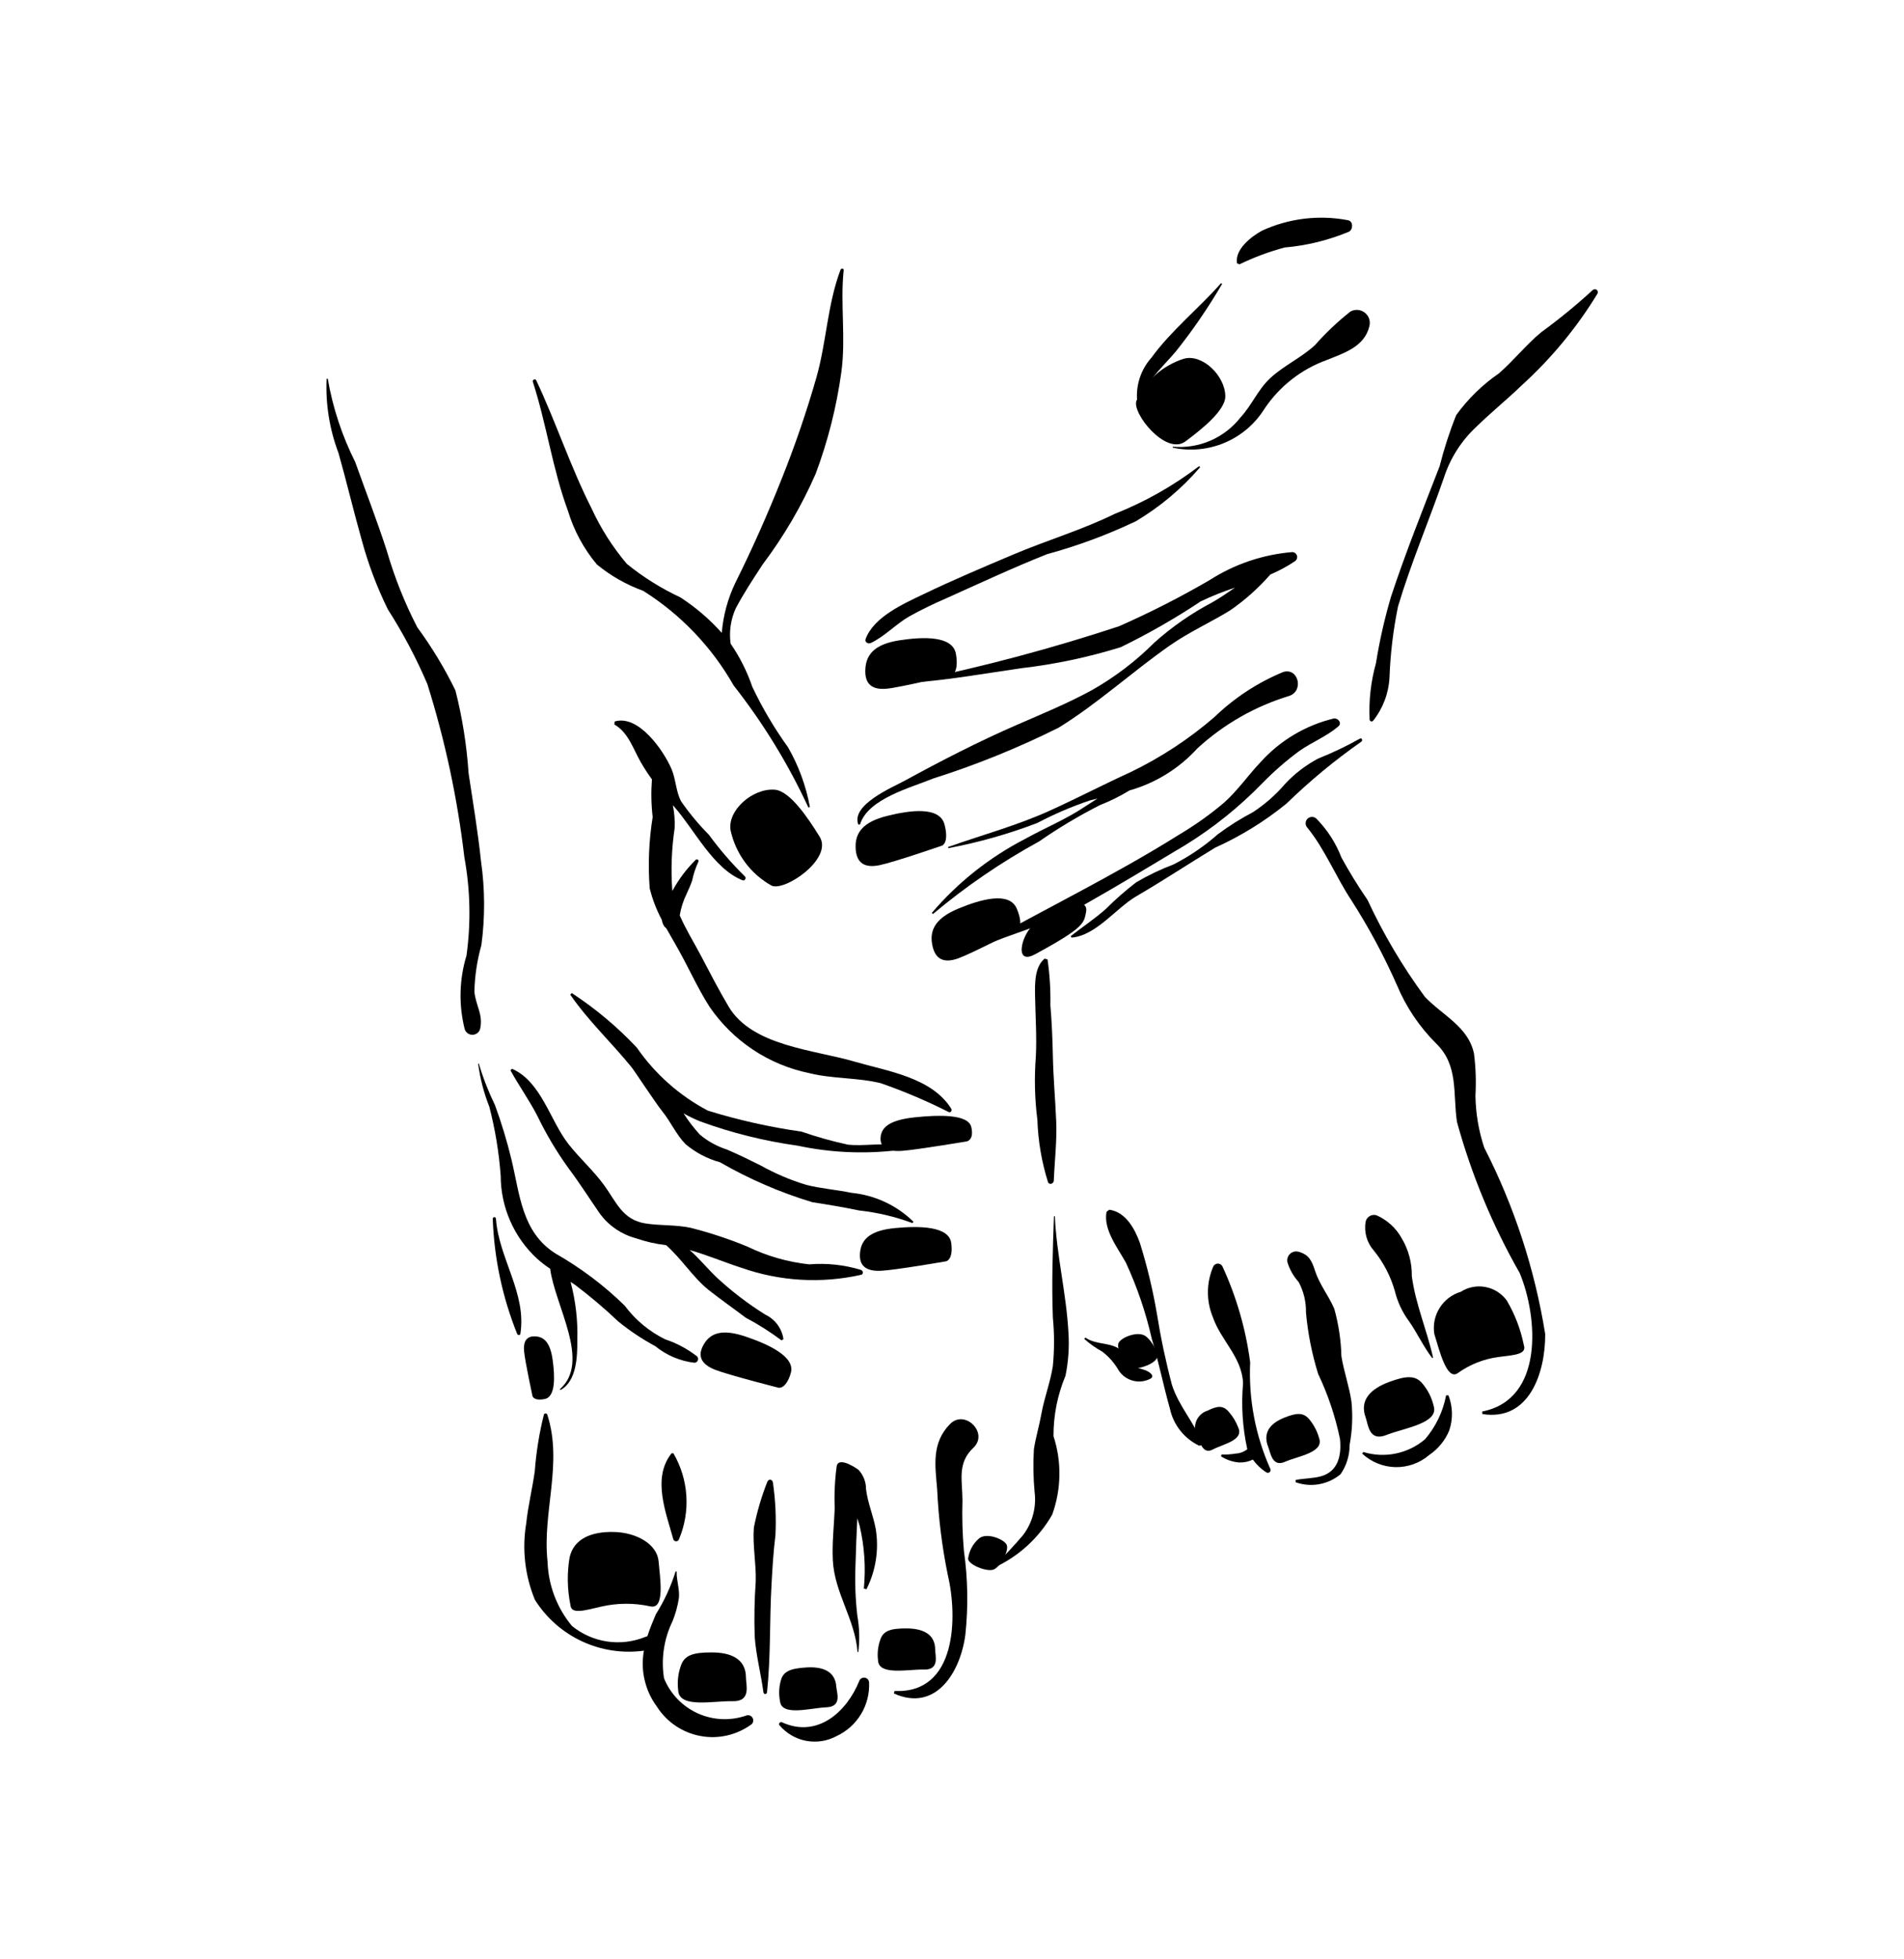 <svg width="70" height="72" viewBox="0 0 70 72" fill="none" xmlns="http://www.w3.org/2000/svg">
<g id="Group 291">
<g id="Layer 2">
<g id="Group">
<path id="Vector" d="M31.018 9.928C31.025 9.857 30.924 9.855 30.902 9.912C30.42 11.186 30.389 12.543 30.02 13.854C29.654 15.133 29.222 16.392 28.727 17.626C28.213 18.917 27.653 20.177 27.034 21.418C26.757 21.995 26.588 22.619 26.536 23.257C26.089 22.755 25.576 22.316 25.012 21.951C24.308 21.622 23.648 21.21 23.045 20.721C22.525 20.107 22.091 19.425 21.754 18.694C20.979 17.169 20.445 15.525 19.714 13.975C19.681 13.905 19.565 13.954 19.589 14.028C20.096 15.594 20.312 17.232 20.884 18.783C21.102 19.502 21.463 20.169 21.945 20.744C22.453 21.161 23.029 21.488 23.646 21.711C25.024 22.578 26.167 23.772 26.971 25.188C28.058 26.571 28.981 28.076 29.72 29.673L29.776 29.657C29.634 28.884 29.362 28.14 28.97 27.459C28.468 26.761 28.029 26.02 27.66 25.243C27.468 24.679 27.199 24.144 26.861 23.654C26.8 23.216 26.864 22.77 27.044 22.367C27.331 21.818 27.702 21.256 28.044 20.734C28.82 19.705 29.473 18.588 29.989 17.407C30.438 16.206 30.754 14.959 30.93 13.689C31.106 12.427 30.886 11.175 31.018 9.928Z" fill="black"/>
<path id="Vector_2" d="M17.685 31.652C17.57 30.566 17.39 29.491 17.227 28.411C17.159 27.386 16.997 26.368 16.744 25.372C16.347 24.558 15.878 23.782 15.342 23.053C14.877 22.154 14.502 21.211 14.22 20.239C13.864 19.14 13.447 18.063 13.058 16.975C12.574 16.012 12.234 14.982 12.05 13.92H12.007C11.966 14.85 12.115 15.779 12.446 16.65C12.746 17.712 12.999 18.787 13.3 19.849C13.537 20.725 13.857 21.575 14.257 22.389C14.816 23.263 15.303 24.181 15.711 25.135C16.363 27.21 16.819 29.341 17.072 31.501C17.291 32.694 17.317 33.915 17.15 35.116C16.883 35.994 16.86 36.928 17.084 37.817C17.102 37.878 17.14 37.931 17.191 37.968C17.242 38.006 17.303 38.026 17.367 38.026C17.43 38.026 17.492 38.006 17.543 37.968C17.594 37.931 17.631 37.878 17.65 37.817C17.773 37.272 17.493 36.974 17.441 36.438C17.455 35.861 17.541 35.288 17.698 34.733C17.835 33.71 17.831 32.674 17.685 31.652Z" fill="black"/>
<path id="Vector_3" d="M34.976 40.749C34.258 39.589 32.627 39.366 31.423 39.013C29.928 38.575 27.657 38.444 26.791 36.995C26.422 36.376 26.098 35.74 25.761 35.103C25.506 34.621 25.209 34.143 24.99 33.638C25.036 33.362 25.122 33.094 25.245 32.843C25.319 32.684 25.388 32.529 25.446 32.363C25.495 32.124 25.572 31.892 25.674 31.67C25.713 31.61 25.627 31.549 25.578 31.596C25.243 31.927 24.957 32.305 24.731 32.719L24.718 32.74C24.661 31.97 24.69 31.196 24.803 30.433C24.816 30.15 24.794 29.866 24.737 29.589L24.789 29.648C25.53 30.485 26.222 31.924 27.303 32.349C27.384 32.381 27.446 32.262 27.387 32.206C26.905 31.734 26.463 31.223 26.065 30.679C25.69 30.3 25.348 29.889 25.043 29.452C24.843 29.074 24.852 28.636 24.684 28.249C24.393 27.58 23.479 26.25 22.6 26.512L22.585 26.623C23.102 26.911 23.283 27.535 23.564 28.019C23.696 28.245 23.829 28.448 23.968 28.641C23.933 29.102 23.942 29.565 23.995 30.024C23.856 30.891 23.819 31.771 23.886 32.647C23.987 33.048 24.137 33.437 24.332 33.803C24.345 33.891 24.377 33.975 24.427 34.048L24.5 34.119L24.869 34.767C25.292 35.499 25.632 36.289 26.088 37C26.949 38.258 28.265 39.132 29.759 39.436C30.625 39.651 31.518 39.593 32.379 39.804C33.237 40.102 34.075 40.458 34.885 40.868C34.952 40.894 35.011 40.806 34.976 40.749Z" fill="black"/>
<path id="Vector_4" d="M33.583 44.895C32.966 44.291 32.161 43.917 31.302 43.833C30.751 43.718 30.183 43.679 29.639 43.54C29.053 43.362 28.488 43.121 27.954 42.822C27.547 42.618 27.137 42.419 26.718 42.24C26.355 42.123 26.018 41.937 25.727 41.691C25.506 41.449 25.306 41.189 25.131 40.913C25.331 41.027 25.54 41.128 25.755 41.213C26.91 41.634 28.107 41.931 29.326 42.101C30.505 42.352 31.716 42.411 32.914 42.277L32.966 42.241L32.986 42.181L32.966 42.12L32.914 42.084C32.333 42 31.762 42.122 31.182 42.065C30.601 41.94 30.029 41.779 29.467 41.584C28.301 41.419 27.149 41.161 26.024 40.813C24.98 40.263 24.084 39.469 23.413 38.498C22.698 37.737 21.895 37.064 21.021 36.492L20.964 36.549C21.617 37.501 22.483 38.314 23.215 39.212C23.318 39.339 24.112 40.547 24.354 40.846C24.662 41.226 24.862 41.698 25.207 42.047C25.575 42.356 26.005 42.582 26.468 42.709C27.541 43.327 28.68 43.82 29.865 44.178C30.442 44.267 31.011 44.362 31.582 44.481C32.253 44.554 32.912 44.709 33.544 44.945L33.583 44.895Z" fill="black"/>
<path id="Vector_5" d="M31.657 46.667C31.038 46.478 30.39 46.409 29.746 46.462C28.954 46.376 28.184 46.153 27.468 45.805C26.791 45.526 26.096 45.297 25.386 45.118C24.837 45 24.277 45.046 23.727 44.958C22.874 44.823 22.654 44.154 22.189 43.525C21.8 42.998 21.306 42.558 20.902 42.045C20.221 41.181 19.903 39.746 18.823 39.274L18.766 39.331C19.082 39.908 19.465 40.437 19.766 41.026C20.087 41.69 20.465 42.325 20.896 42.922C21.311 43.475 21.671 44.046 22.063 44.612C22.386 45.045 22.845 45.358 23.367 45.499C23.73 45.626 24.107 45.712 24.489 45.756C25.05 46.249 25.495 46.961 26.056 47.406C26.5 47.756 26.966 48.081 27.417 48.422C27.876 48.664 28.315 48.943 28.73 49.254L28.803 49.212C28.776 49.017 28.7 48.833 28.583 48.675C28.466 48.518 28.312 48.392 28.134 48.308C27.5 47.912 26.906 47.458 26.357 46.95C26.014 46.626 25.712 46.246 25.354 45.935C25.995 46.116 26.621 46.383 27.253 46.586C28.667 47.085 30.194 47.175 31.657 46.846C31.754 46.824 31.734 46.697 31.657 46.667Z" fill="black"/>
<path id="Vector_6" d="M25.628 49.844C25.276 49.57 24.88 49.358 24.457 49.218C23.868 48.929 23.357 48.504 22.965 47.977C22.204 47.234 21.351 46.592 20.427 46.066C19.179 45.275 19.119 43.91 18.799 42.591C18.637 41.921 18.436 41.261 18.199 40.614C17.959 40.12 17.759 39.608 17.603 39.082L17.579 39.086C17.65 39.629 17.788 40.161 17.99 40.671C18.206 41.504 18.346 42.355 18.408 43.213C18.41 43.786 18.53 44.351 18.761 44.875C18.991 45.398 19.328 45.869 19.749 46.256C19.9 46.39 20.059 46.513 20.227 46.625C20.399 47.979 21.737 50.045 20.583 51.049L20.607 51.079C21.202 50.761 21.228 49.841 21.225 49.247C21.247 48.525 21.163 47.803 20.977 47.105L21.134 47.21C21.692 47.63 22.225 48.081 22.732 48.562C23.157 48.907 23.613 49.211 24.094 49.47C24.506 49.805 25.004 50.016 25.531 50.078C25.558 50.077 25.584 50.069 25.606 50.053C25.628 50.038 25.645 50.017 25.655 49.992C25.665 49.968 25.668 49.941 25.663 49.914C25.658 49.888 25.646 49.864 25.628 49.844Z" fill="black"/>
<path id="Vector_7" d="M18.233 44.782L18.216 44.741L18.174 44.724L18.133 44.741L18.116 44.782C18.166 46.235 18.47 47.667 19.013 49.016C19.03 49.066 19.12 49.08 19.131 49.016C19.368 47.521 18.334 46.239 18.233 44.782Z" fill="black"/>
<path id="Vector_8" d="M44.893 10.404C44.068 11.341 43.067 12.134 42.328 13.149C42.099 13.405 41.938 13.714 41.857 14.048C41.776 14.382 41.779 14.731 41.866 15.064L41.947 15.029C41.8 14.299 42.789 13.45 43.223 12.923C43.852 12.136 44.423 11.303 44.931 10.433L44.893 10.404Z" fill="black"/>
<path id="Vector_9" d="M49.65 11.447C49.178 11.819 48.741 12.232 48.344 12.683C47.836 13.151 47.194 13.435 46.694 13.901C46.251 14.312 46.02 14.893 45.611 15.334C45.319 15.708 44.938 16.003 44.503 16.192C44.068 16.38 43.592 16.457 43.12 16.416L43.111 16.449C43.751 16.588 44.419 16.526 45.023 16.271C45.627 16.016 46.137 15.582 46.485 15.026C47.039 14.196 47.844 13.566 48.783 13.228C49.428 12.968 50.17 12.736 50.346 11.983C50.369 11.892 50.364 11.797 50.334 11.709C50.303 11.621 50.247 11.544 50.173 11.487C50.099 11.43 50.01 11.396 49.917 11.389C49.824 11.382 49.731 11.402 49.65 11.447Z" fill="black"/>
<path id="Vector_10" d="M44.084 17.131C43.136 17.854 42.093 18.444 40.985 18.882C39.787 19.471 38.484 19.856 37.252 20.377C36.15 20.844 35.039 21.312 33.96 21.831C33.229 22.182 32.119 22.668 31.823 23.486C31.782 23.601 31.919 23.672 32.01 23.63C32.523 23.39 32.928 22.941 33.424 22.654C33.858 22.413 34.304 22.194 34.761 21.998C36.001 21.442 37.234 20.865 38.498 20.363C39.62 20.058 40.712 19.653 41.761 19.154C42.65 18.624 43.448 17.954 44.123 17.169L44.084 17.131Z" fill="black"/>
<path id="Vector_11" d="M47.511 20.288C46.433 20.377 45.393 20.728 44.482 21.311C43.4 21.941 42.284 22.51 41.138 23.014C38.68 23.825 36.177 24.493 33.642 25.014L33.65 25.077C34.958 24.974 36.257 24.74 37.555 24.554C38.793 24.41 40.014 24.152 41.204 23.782C42.221 23.287 43.203 22.725 44.144 22.099C44.552 21.905 44.973 21.736 45.403 21.595C45.132 21.783 44.858 21.968 44.572 22.133C43.803 22.537 43.087 23.034 42.44 23.613C41.752 24.302 40.974 24.893 40.126 25.371C39.245 25.848 38.317 26.232 37.398 26.631C35.972 27.25 34.614 27.951 33.251 28.694C32.811 28.934 31.276 29.573 31.556 30.302H31.617C31.898 29.35 33.5 28.943 34.3 28.611C35.889 28.108 37.435 27.482 38.926 26.737C40.368 25.845 41.623 24.689 43.01 23.719C43.714 23.227 44.491 22.88 45.221 22.433C45.768 22.056 46.266 21.612 46.704 21.111C47.018 20.979 47.319 20.816 47.603 20.627C47.636 20.606 47.662 20.575 47.677 20.538C47.691 20.502 47.694 20.461 47.684 20.423C47.673 20.385 47.651 20.352 47.62 20.327C47.589 20.303 47.551 20.289 47.511 20.288Z" fill="black"/>
<path id="Vector_12" d="M47.167 24.698C46.235 25.085 45.383 25.643 44.656 26.343C43.721 27.152 42.683 27.834 41.569 28.372C40.58 28.823 39.622 29.322 38.632 29.773C37.407 30.332 36.122 30.676 34.856 31.125L34.868 31.167C35.982 30.957 37.075 30.648 38.134 30.243C38.759 29.914 39.409 29.636 40.078 29.411L40.35 29.344L39.904 29.63C39.197 30.108 38.418 30.421 37.675 30.835C36.371 31.509 35.21 32.43 34.258 33.547L34.299 33.588C35.511 32.57 36.821 31.675 38.21 30.916C38.922 30.421 39.667 29.977 40.441 29.585C40.818 29.437 41.182 29.256 41.528 29.045L41.586 29.029C42.521 28.752 43.362 28.225 44.018 27.504C44.988 26.612 46.147 25.951 47.408 25.57C47.949 25.376 47.724 24.511 47.167 24.698Z" fill="black"/>
<path id="Vector_13" d="M49.035 26.403C47.996 26.654 47.057 27.214 46.342 28.009C45.877 28.499 45.506 29.048 44.996 29.501C44.48 29.937 43.929 30.328 43.348 30.672C40.941 32.183 38.395 33.406 35.927 34.805L35.95 34.843C37.243 34.274 38.596 33.959 39.834 33.262C41.096 32.551 42.33 31.799 43.573 31.057C44.608 30.419 45.56 29.655 46.407 28.783C46.827 28.353 47.281 27.957 47.764 27.6C48.232 27.271 48.769 27.065 49.205 26.693C49.35 26.569 49.188 26.377 49.035 26.403Z" fill="black"/>
<path id="Vector_14" d="M49.992 27.145C49.498 27.422 48.986 27.666 48.46 27.876C48.01 28.114 47.603 28.426 47.254 28.797C46.908 29.204 46.504 29.559 46.056 29.85C45.607 30.085 45.178 30.355 44.772 30.658C44.278 31.094 43.731 31.466 43.145 31.765C42.669 31.945 42.209 32.165 41.771 32.423C41.377 32.726 41.004 33.054 40.652 33.405C40.245 33.768 39.795 34.061 39.368 34.397L39.392 34.455C40.296 34.384 41.033 33.368 41.777 32.935C42.759 32.364 43.703 31.739 44.674 31.15C45.614 30.726 46.495 30.182 47.295 29.532C48.152 28.699 49.075 27.936 50.054 27.251C50.115 27.204 50.058 27.099 49.992 27.145Z" fill="black"/>
<path id="Vector_15" d="M58.558 10.657C57.957 11.209 57.325 11.726 56.666 12.206C56.104 12.669 55.653 13.248 55.103 13.724C54.498 14.14 53.969 14.657 53.538 15.252C53.292 15.866 53.088 16.496 52.926 17.138C52.313 18.717 51.674 20.313 51.142 21.921C50.904 22.726 50.719 23.545 50.586 24.374C50.397 25.051 50.319 25.753 50.354 26.455C50.358 26.468 50.364 26.48 50.374 26.489C50.383 26.498 50.395 26.505 50.408 26.508C50.42 26.511 50.434 26.511 50.447 26.508C50.459 26.505 50.471 26.498 50.48 26.489C50.843 26.034 51.054 25.477 51.084 24.896C51.117 24.018 51.222 23.145 51.398 22.284C51.875 20.689 52.541 19.128 53.086 17.552C53.318 16.836 53.73 16.191 54.282 15.679C54.814 15.157 55.395 14.692 55.93 14.174C57.021 13.187 57.965 12.047 58.731 10.791C58.744 10.768 58.748 10.741 58.742 10.715C58.737 10.689 58.722 10.666 58.702 10.65C58.681 10.634 58.655 10.626 58.629 10.628C58.602 10.629 58.578 10.639 58.558 10.657Z" fill="black"/>
<path id="Vector_16" d="M49.547 8.091C48.481 7.889 47.379 8.025 46.394 8.478C45.999 8.695 45.395 9.162 45.477 9.675L45.57 9.713C46.103 9.455 46.659 9.248 47.23 9.095C48.046 9.024 48.846 8.827 49.602 8.511C49.752 8.418 49.755 8.12 49.547 8.091Z" fill="black"/>
<path id="Vector_17" d="M27.454 63.035C26.869 63.244 26.227 63.218 25.66 62.965C25.094 62.711 24.647 62.249 24.413 61.674C24.299 60.959 24.408 60.227 24.725 59.577C24.837 59.301 24.916 59.013 24.96 58.719C24.991 58.385 24.868 58.083 24.877 57.747H24.838C24.665 58.3 24.422 58.828 24.113 59.319C24 59.584 23.889 59.851 23.801 60.126L23.714 60.156C23.271 60.335 22.788 60.391 22.315 60.32C21.843 60.248 21.398 60.051 21.028 59.75C20.475 59.085 20.159 58.255 20.131 57.39C19.93 55.576 20.703 53.782 20.122 51.987C20.118 51.974 20.11 51.962 20.098 51.953C20.087 51.945 20.073 51.94 20.058 51.94C20.044 51.94 20.03 51.945 20.019 51.953C20.008 51.962 19.999 51.974 19.995 51.987C19.824 52.672 19.712 53.37 19.66 54.074C19.569 54.712 19.414 55.34 19.346 55.982C19.188 56.929 19.299 57.901 19.665 58.788C20.083 59.452 20.683 59.982 21.393 60.313C22.104 60.645 22.896 60.764 23.673 60.658C23.608 61.015 23.616 61.382 23.699 61.735C23.781 62.089 23.934 62.422 24.15 62.713C24.329 62.994 24.564 63.235 24.84 63.421C25.116 63.607 25.428 63.734 25.755 63.794C26.083 63.855 26.419 63.847 26.744 63.771C27.068 63.695 27.373 63.553 27.64 63.355C27.669 63.324 27.687 63.286 27.692 63.244C27.697 63.203 27.688 63.161 27.667 63.125C27.646 63.089 27.614 63.06 27.575 63.044C27.537 63.028 27.494 63.025 27.454 63.035Z" fill="black"/>
<path id="Vector_18" d="M24.758 53.406H24.689C23.963 54.317 24.489 55.593 24.754 56.564C24.761 56.586 24.775 56.605 24.794 56.618C24.812 56.632 24.835 56.639 24.858 56.639C24.881 56.639 24.903 56.632 24.922 56.618C24.941 56.605 24.954 56.586 24.962 56.564C25.176 56.058 25.269 55.509 25.233 54.961C25.198 54.413 25.035 53.88 24.758 53.406Z" fill="black"/>
<path id="Vector_19" d="M28.415 54.472L28.388 54.406L28.326 54.373L28.256 54.388L28.213 54.445C27.996 54.993 27.829 55.56 27.715 56.138C27.665 56.788 27.805 57.463 27.784 58.121C27.736 58.792 27.724 59.465 27.746 60.138C27.795 60.836 27.975 61.495 28.067 62.188L28.086 62.234L28.133 62.254L28.18 62.234L28.199 62.188C28.339 60.874 28.29 59.58 28.363 58.264C28.397 57.632 28.431 57.042 28.509 56.416C28.541 55.767 28.509 55.115 28.415 54.472Z" fill="black"/>
<path id="Vector_20" d="M31.952 61.829C31.95 61.785 31.933 61.743 31.904 61.71C31.874 61.677 31.834 61.656 31.79 61.65C31.747 61.644 31.702 61.654 31.665 61.678C31.628 61.701 31.6 61.737 31.587 61.779C31.125 62.913 30.048 63.882 28.753 63.291C28.682 63.258 28.599 63.344 28.664 63.406C28.915 63.7 29.259 63.9 29.64 63.971C30.02 64.042 30.413 63.981 30.754 63.798C31.126 63.626 31.439 63.346 31.652 62.996C31.866 62.645 31.97 62.239 31.952 61.829Z" fill="black"/>
<path id="Vector_21" d="M32.196 56.182C32.102 55.682 31.902 55.231 31.839 54.722C31.841 54.457 31.74 54.2 31.558 54.008C31.552 54.002 30.843 53.491 30.761 53.874C30.691 54.391 30.667 54.911 30.688 55.432C30.663 56.068 30.587 56.702 30.619 57.34C30.682 58.541 31.435 59.502 31.527 60.707L31.555 60.711C31.611 60.264 31.598 59.811 31.519 59.367C31.447 58.743 31.425 58.115 31.453 57.487C31.468 56.922 31.491 56.356 31.519 55.791L31.605 56.074C31.782 56.827 31.834 57.604 31.759 58.375L31.855 58.401C32.201 57.716 32.32 56.939 32.196 56.182Z" fill="black"/>
<path id="Vector_22" d="M34.922 52.335C34.246 53.032 34.379 53.838 34.455 54.737C34.503 55.784 34.632 56.826 34.841 57.854C35.213 59.406 35.182 62.246 32.888 62.139L32.863 62.23C34.401 62.926 35.31 61.458 35.492 60.066C35.6 59.042 35.583 58.009 35.438 56.99C35.384 56.373 35.366 55.753 35.385 55.133C35.382 54.389 35.184 53.769 35.787 53.2C36.36 52.66 35.472 51.769 34.922 52.335Z" fill="black"/>
<path id="Vector_23" d="M39.281 48.966C39.204 47.537 38.845 46.126 38.781 44.693H38.748C38.704 45.943 38.66 47.177 38.709 48.43C38.766 49.018 38.765 49.61 38.708 50.198C38.615 50.799 38.391 51.368 38.284 51.968C38.207 52.398 38.077 52.827 38.011 53.253C37.98 53.776 37.988 54.3 38.036 54.821C38.109 55.383 37.959 55.952 37.617 56.405C37.28 56.804 36.922 57.185 36.545 57.546L36.581 57.592C37.465 57.181 38.2 56.505 38.684 55.659C39.02 54.73 39.037 53.715 38.732 52.775C38.728 52.014 38.878 51.26 39.172 50.557C39.279 50.034 39.316 49.499 39.281 48.966Z" fill="black"/>
<path id="Vector_24" d="M42.332 50.5C42.165 50.309 41.932 50.337 41.723 50.209C41.514 50.082 41.436 49.828 41.265 49.662C40.886 49.294 40.322 49.45 39.902 49.151L39.863 49.201C40.064 49.381 40.285 49.538 40.522 49.667C40.77 49.856 40.977 50.093 41.131 50.364C41.255 50.552 41.446 50.686 41.665 50.74C41.884 50.794 42.115 50.763 42.313 50.654C42.325 50.646 42.336 50.636 42.344 50.623C42.352 50.611 42.357 50.596 42.359 50.582C42.361 50.567 42.36 50.552 42.355 50.538C42.35 50.524 42.343 50.511 42.332 50.5Z" fill="black"/>
<path id="Vector_25" d="M44.187 53.013C43.904 52.262 43.338 51.679 43.085 50.887C42.856 50.02 42.671 49.143 42.53 48.258C42.38 47.383 42.172 46.519 41.907 45.672C41.719 45.147 41.378 44.533 40.782 44.454L40.681 44.531C40.558 45.188 41.093 45.854 41.392 46.398C41.808 47.296 42.128 48.236 42.346 49.201C42.601 50.048 42.771 50.916 43.012 51.767C43.075 52.059 43.204 52.333 43.389 52.567C43.574 52.802 43.81 52.992 44.079 53.122C44.094 53.126 44.109 53.126 44.124 53.122C44.14 53.118 44.153 53.11 44.164 53.099C44.175 53.088 44.183 53.074 44.187 53.059C44.191 53.044 44.191 53.028 44.187 53.013Z" fill="black"/>
<path id="Vector_26" d="M46.701 53.973C46.153 52.745 45.9 51.406 45.962 50.063C45.802 48.839 45.456 47.647 44.938 46.527C44.921 46.499 44.897 46.475 44.869 46.459C44.84 46.443 44.808 46.434 44.775 46.434C44.742 46.434 44.71 46.443 44.682 46.459C44.653 46.475 44.629 46.499 44.612 46.527C44.482 46.821 44.413 47.139 44.409 47.462C44.405 47.784 44.467 48.104 44.59 48.401C44.889 49.268 45.656 49.862 45.701 50.825C45.629 51.638 45.681 52.458 45.856 53.255C45.736 53.35 45.59 53.406 45.437 53.414C45.263 53.444 45.086 53.456 44.91 53.448L44.891 53.517C45.092 53.647 45.323 53.724 45.562 53.742C45.734 53.748 45.906 53.712 46.061 53.636C46.197 53.825 46.367 53.986 46.564 54.11C46.583 54.12 46.605 54.124 46.627 54.121C46.648 54.118 46.668 54.108 46.684 54.093C46.699 54.077 46.709 54.057 46.712 54.036C46.715 54.014 46.711 53.992 46.701 53.973Z" fill="black"/>
<path id="Vector_27" d="M49.687 51.516C49.606 50.949 49.408 50.406 49.317 49.842C49.301 49.25 49.213 48.663 49.054 48.093C48.848 47.614 48.52 47.218 48.352 46.712C48.23 46.344 48.139 46.105 47.732 45.996C47.677 45.983 47.62 45.983 47.565 45.999C47.511 46.014 47.461 46.043 47.421 46.083C47.381 46.123 47.352 46.172 47.337 46.227C47.322 46.281 47.321 46.339 47.335 46.394C47.417 46.659 47.557 46.903 47.744 47.109C47.929 47.455 48.022 47.842 48.014 48.234C48.083 48.999 48.233 49.754 48.461 50.487C48.822 51.246 49.091 52.045 49.262 52.867C49.327 53.461 49.21 54.08 48.548 54.254C48.257 54.331 47.931 54.326 47.635 54.385V54.469C47.912 54.568 48.211 54.593 48.501 54.54C48.79 54.488 49.062 54.361 49.287 54.172C49.505 53.854 49.621 53.477 49.619 53.091C49.716 52.572 49.739 52.042 49.687 51.516Z" fill="black"/>
<path id="Vector_28" d="M53.251 51.275H53.166C53.053 51.871 52.786 52.427 52.392 52.888C52.084 53.15 51.714 53.33 51.318 53.413C50.921 53.495 50.511 53.476 50.123 53.358L50.079 53.415C50.411 53.726 50.847 53.903 51.301 53.913C51.756 53.922 52.199 53.764 52.544 53.467C52.871 53.247 53.127 52.935 53.279 52.571C53.424 52.15 53.414 51.69 53.251 51.275Z" fill="black"/>
<path id="Vector_29" d="M51.905 46.894C51.913 46.405 51.784 45.923 51.533 45.503C51.324 45.126 50.997 44.828 50.602 44.656C50.52 44.633 50.434 44.645 50.36 44.686C50.287 44.728 50.233 44.796 50.211 44.877C50.175 45.068 50.184 45.265 50.235 45.452C50.287 45.639 50.381 45.812 50.51 45.958C50.867 46.397 51.13 46.905 51.283 47.45C51.382 47.85 51.559 48.226 51.805 48.556C52.113 49 52.325 49.477 52.655 49.905L52.687 49.891C52.461 48.875 52.042 47.931 51.905 46.894Z" fill="black"/>
<path id="Vector_30" d="M54.567 42.172C54.362 41.554 54.253 40.908 54.244 40.256C54.274 39.743 54.256 39.228 54.191 38.718C53.983 37.724 53.031 37.313 52.382 36.627C51.564 35.516 50.859 34.324 50.278 33.072C49.932 32.569 49.612 32.049 49.318 31.514C49.112 30.978 48.798 30.491 48.396 30.082C48.352 30.041 48.293 30.018 48.232 30.019C48.171 30.02 48.112 30.045 48.069 30.088C48.026 30.131 48.002 30.189 48.001 30.25C47.999 30.311 48.022 30.37 48.064 30.414C48.719 31.219 49.116 32.232 49.692 33.097C50.325 34.087 50.882 35.123 51.356 36.197C51.692 37.003 52.184 37.735 52.805 38.351C53.63 39.155 53.41 40.184 53.565 41.228C54.099 43.168 54.873 45.033 55.871 46.78C56.546 48.401 56.77 51.423 54.497 51.868V51.962C56.224 52.24 56.816 50.445 56.809 49.023C56.425 46.636 55.669 44.324 54.567 42.172Z" fill="black"/>
<path id="Vector_31" d="M38.831 41.199C38.798 40.404 38.725 39.615 38.709 38.819C38.695 38.188 38.671 37.57 38.617 36.942C38.628 36.378 38.593 35.814 38.512 35.256L38.405 35.228C38.031 35.532 38.046 36.158 38.054 36.602C38.066 37.347 38.12 38.072 38.083 38.819C38.022 39.596 38.04 40.378 38.139 41.151C38.165 41.931 38.297 42.704 38.532 43.448C38.583 43.556 38.738 43.494 38.742 43.392C38.772 42.66 38.862 41.932 38.831 41.199Z" fill="black"/>
<path id="Vector_32" d="M43.528 13.182C44.201 12.994 45.048 13.808 45.048 14.568C45.048 15.086 44.169 15.785 43.58 16.222C42.862 16.754 41.594 15.168 41.784 14.72C41.951 14.355 42.192 14.03 42.492 13.765C42.793 13.5 43.146 13.301 43.528 13.182Z" fill="black"/>
<path id="Vector_33" d="M26.863 30.529C26.721 29.789 27.672 28.952 28.488 29.02C29.046 29.067 29.718 30.073 30.134 30.747C30.641 31.565 28.823 32.785 28.358 32.54C27.982 32.329 27.654 32.04 27.396 31.694C27.139 31.347 26.957 30.95 26.863 30.529Z" fill="black"/>
<path id="Vector_34" d="M31.816 24.559C31.857 24.016 32.196 23.665 33.068 23.53C33.94 23.396 35.038 23.352 35.148 24.045C35.258 24.738 34.987 24.805 34.987 24.805C34.987 24.805 33.157 25.25 32.621 25.306C32.084 25.363 31.771 25.162 31.816 24.559Z" fill="black"/>
<path id="Vector_35" d="M32.377 41.772C32.418 41.396 32.758 41.152 33.629 41.059C34.501 40.967 35.599 40.936 35.709 41.416C35.819 41.895 35.548 41.942 35.548 41.942C35.548 41.942 33.719 42.25 33.182 42.289C32.646 42.329 32.332 42.189 32.377 41.772Z" fill="black"/>
<path id="Vector_36" d="M31.623 45.994C31.684 45.51 32.037 45.21 32.913 45.128C33.789 45.045 34.889 45.053 34.972 45.678C35.055 46.302 34.781 46.35 34.781 46.35C34.781 46.35 32.936 46.67 32.398 46.697C31.859 46.725 31.555 46.531 31.623 45.994Z" fill="black"/>
<path id="Vector_37" d="M25.886 49.382C26.139 48.965 26.584 48.835 27.417 49.117C28.251 49.4 29.252 49.855 29.073 50.459C28.894 51.063 28.624 50.996 28.624 50.996C28.624 50.996 26.81 50.535 26.307 50.341C25.804 50.148 25.604 49.845 25.886 49.382Z" fill="black"/>
<path id="Vector_38" d="M19.706 49.11C20.026 49.136 20.235 49.369 20.318 49.972C20.401 50.574 20.432 51.333 20.024 51.411C19.616 51.49 19.576 51.302 19.576 51.302C19.576 51.302 19.305 50.039 19.269 49.669C19.233 49.298 19.35 49.081 19.706 49.11Z" fill="black"/>
<path id="Vector_39" d="M31.456 31.125C31.445 30.581 31.751 30.2 32.606 29.985C33.462 29.77 34.551 29.623 34.726 30.302C34.9 30.982 34.636 31.074 34.636 31.074C34.636 31.074 32.856 31.688 32.327 31.795C31.798 31.901 31.467 31.731 31.456 31.125Z" fill="black"/>
<path id="Vector_40" d="M34.267 34.682C34.178 34.146 34.425 33.723 35.239 33.386C36.054 33.049 37.111 32.745 37.382 33.392C37.654 34.038 37.406 34.168 37.406 34.168C37.406 34.168 35.734 35.035 35.227 35.218C34.719 35.4 34.367 35.279 34.267 34.682Z" fill="black"/>
<path id="Vector_41" d="M39.175 33.191C39.444 33.096 40.013 33.107 39.93 33.51C39.847 33.907 39.908 34.059 38.126 35.028L38.05 35.069C37.237 35.509 37.581 34.246 38.05 33.946C38.491 33.663 38.045 33.59 39.175 33.191Z" fill="black"/>
<path id="Vector_42" d="M20.942 57.227C21.095 56.555 21.723 56.277 22.567 56.296C23.41 56.314 24.158 56.747 24.213 57.375C24.268 58.003 24.456 59.157 23.906 59.029C23.314 58.899 22.7 58.902 22.108 59.038C21.503 59.176 20.99 59.341 20.971 58.974C20.853 58.398 20.843 57.806 20.942 57.227Z" fill="black"/>
<path id="Vector_43" d="M25.025 61.23C25.156 60.818 25.483 60.722 26.162 60.722C26.841 60.722 27.425 60.937 27.425 61.649C27.425 61.91 27.63 62.533 26.933 62.515C26.235 62.496 24.958 62.79 24.933 62.111C24.896 61.815 24.927 61.513 25.025 61.23Z" fill="black"/>
<path id="Vector_44" d="M28.703 61.768C28.79 61.413 29.06 61.313 29.631 61.275C30.201 61.236 30.706 61.384 30.747 61.983C30.762 62.202 30.969 62.715 30.382 62.739C29.794 62.763 28.736 63.083 28.677 62.514C28.628 62.266 28.637 62.011 28.703 61.768Z" fill="black"/>
<path id="Vector_45" d="M32.358 60.269C32.468 59.921 32.745 59.84 33.317 59.84C33.889 59.84 34.382 60.022 34.382 60.623C34.382 60.842 34.554 61.368 33.966 61.352C33.378 61.337 32.302 61.584 32.28 61.011C32.249 60.761 32.276 60.507 32.358 60.269Z" fill="black"/>
<path id="Vector_46" d="M35.972 56.553C36.239 56.292 36.885 56.547 37.004 56.754C37.123 56.962 36.761 57.635 36.488 57.69C36.215 57.745 35.61 57.496 35.591 57.281C35.627 57 35.762 56.742 35.972 56.553Z" fill="black"/>
<path id="Vector_47" d="M55.4 47.796C55.213 47.535 54.932 47.356 54.617 47.295C54.301 47.234 53.974 47.297 53.703 47.471C53.381 47.567 53.105 47.778 52.927 48.063C52.748 48.347 52.679 48.688 52.732 49.019C52.919 49.621 53.191 50.756 53.601 50.454C54.045 50.137 54.56 49.935 55.101 49.865C55.656 49.793 56.144 49.776 56.023 49.429C55.908 48.854 55.697 48.302 55.4 47.796Z" fill="black"/>
<path id="Vector_48" d="M52.315 50.866C52.049 50.525 51.709 50.548 51.072 50.783C50.435 51.019 49.962 51.423 50.209 52.091C50.299 52.336 50.323 52.991 50.971 52.732C51.618 52.473 52.918 52.306 52.707 51.66C52.639 51.369 52.505 51.098 52.315 50.866Z" fill="black"/>
<path id="Vector_49" d="M48.153 52.178C47.931 51.893 47.675 51.91 47.206 52.1C46.737 52.29 46.403 52.622 46.628 53.178C46.711 53.382 46.768 53.926 47.243 53.717C47.719 53.507 48.693 53.378 48.495 52.841C48.427 52.599 48.311 52.374 48.153 52.178Z" fill="black"/>
<path id="Vector_50" d="M45.178 51.883C44.968 51.636 44.759 51.657 44.395 51.838C44.299 51.867 44.212 51.918 44.139 51.987C44.067 52.055 44.011 52.139 43.975 52.233C43.94 52.326 43.927 52.426 43.936 52.526C43.945 52.625 43.977 52.721 44.029 52.806C44.117 52.983 44.218 53.464 44.587 53.266C44.955 53.068 45.74 52.929 45.524 52.459C45.444 52.248 45.327 52.052 45.178 51.883Z" fill="black"/>
<path id="Vector_51" d="M42.162 49.135C41.895 48.874 41.249 49.129 41.13 49.336C41.011 49.544 41.373 50.217 41.646 50.272C41.919 50.327 42.524 50.078 42.543 49.863C42.507 49.582 42.372 49.324 42.162 49.135Z" fill="black"/>
</g>
</g>
</g>
</svg>
